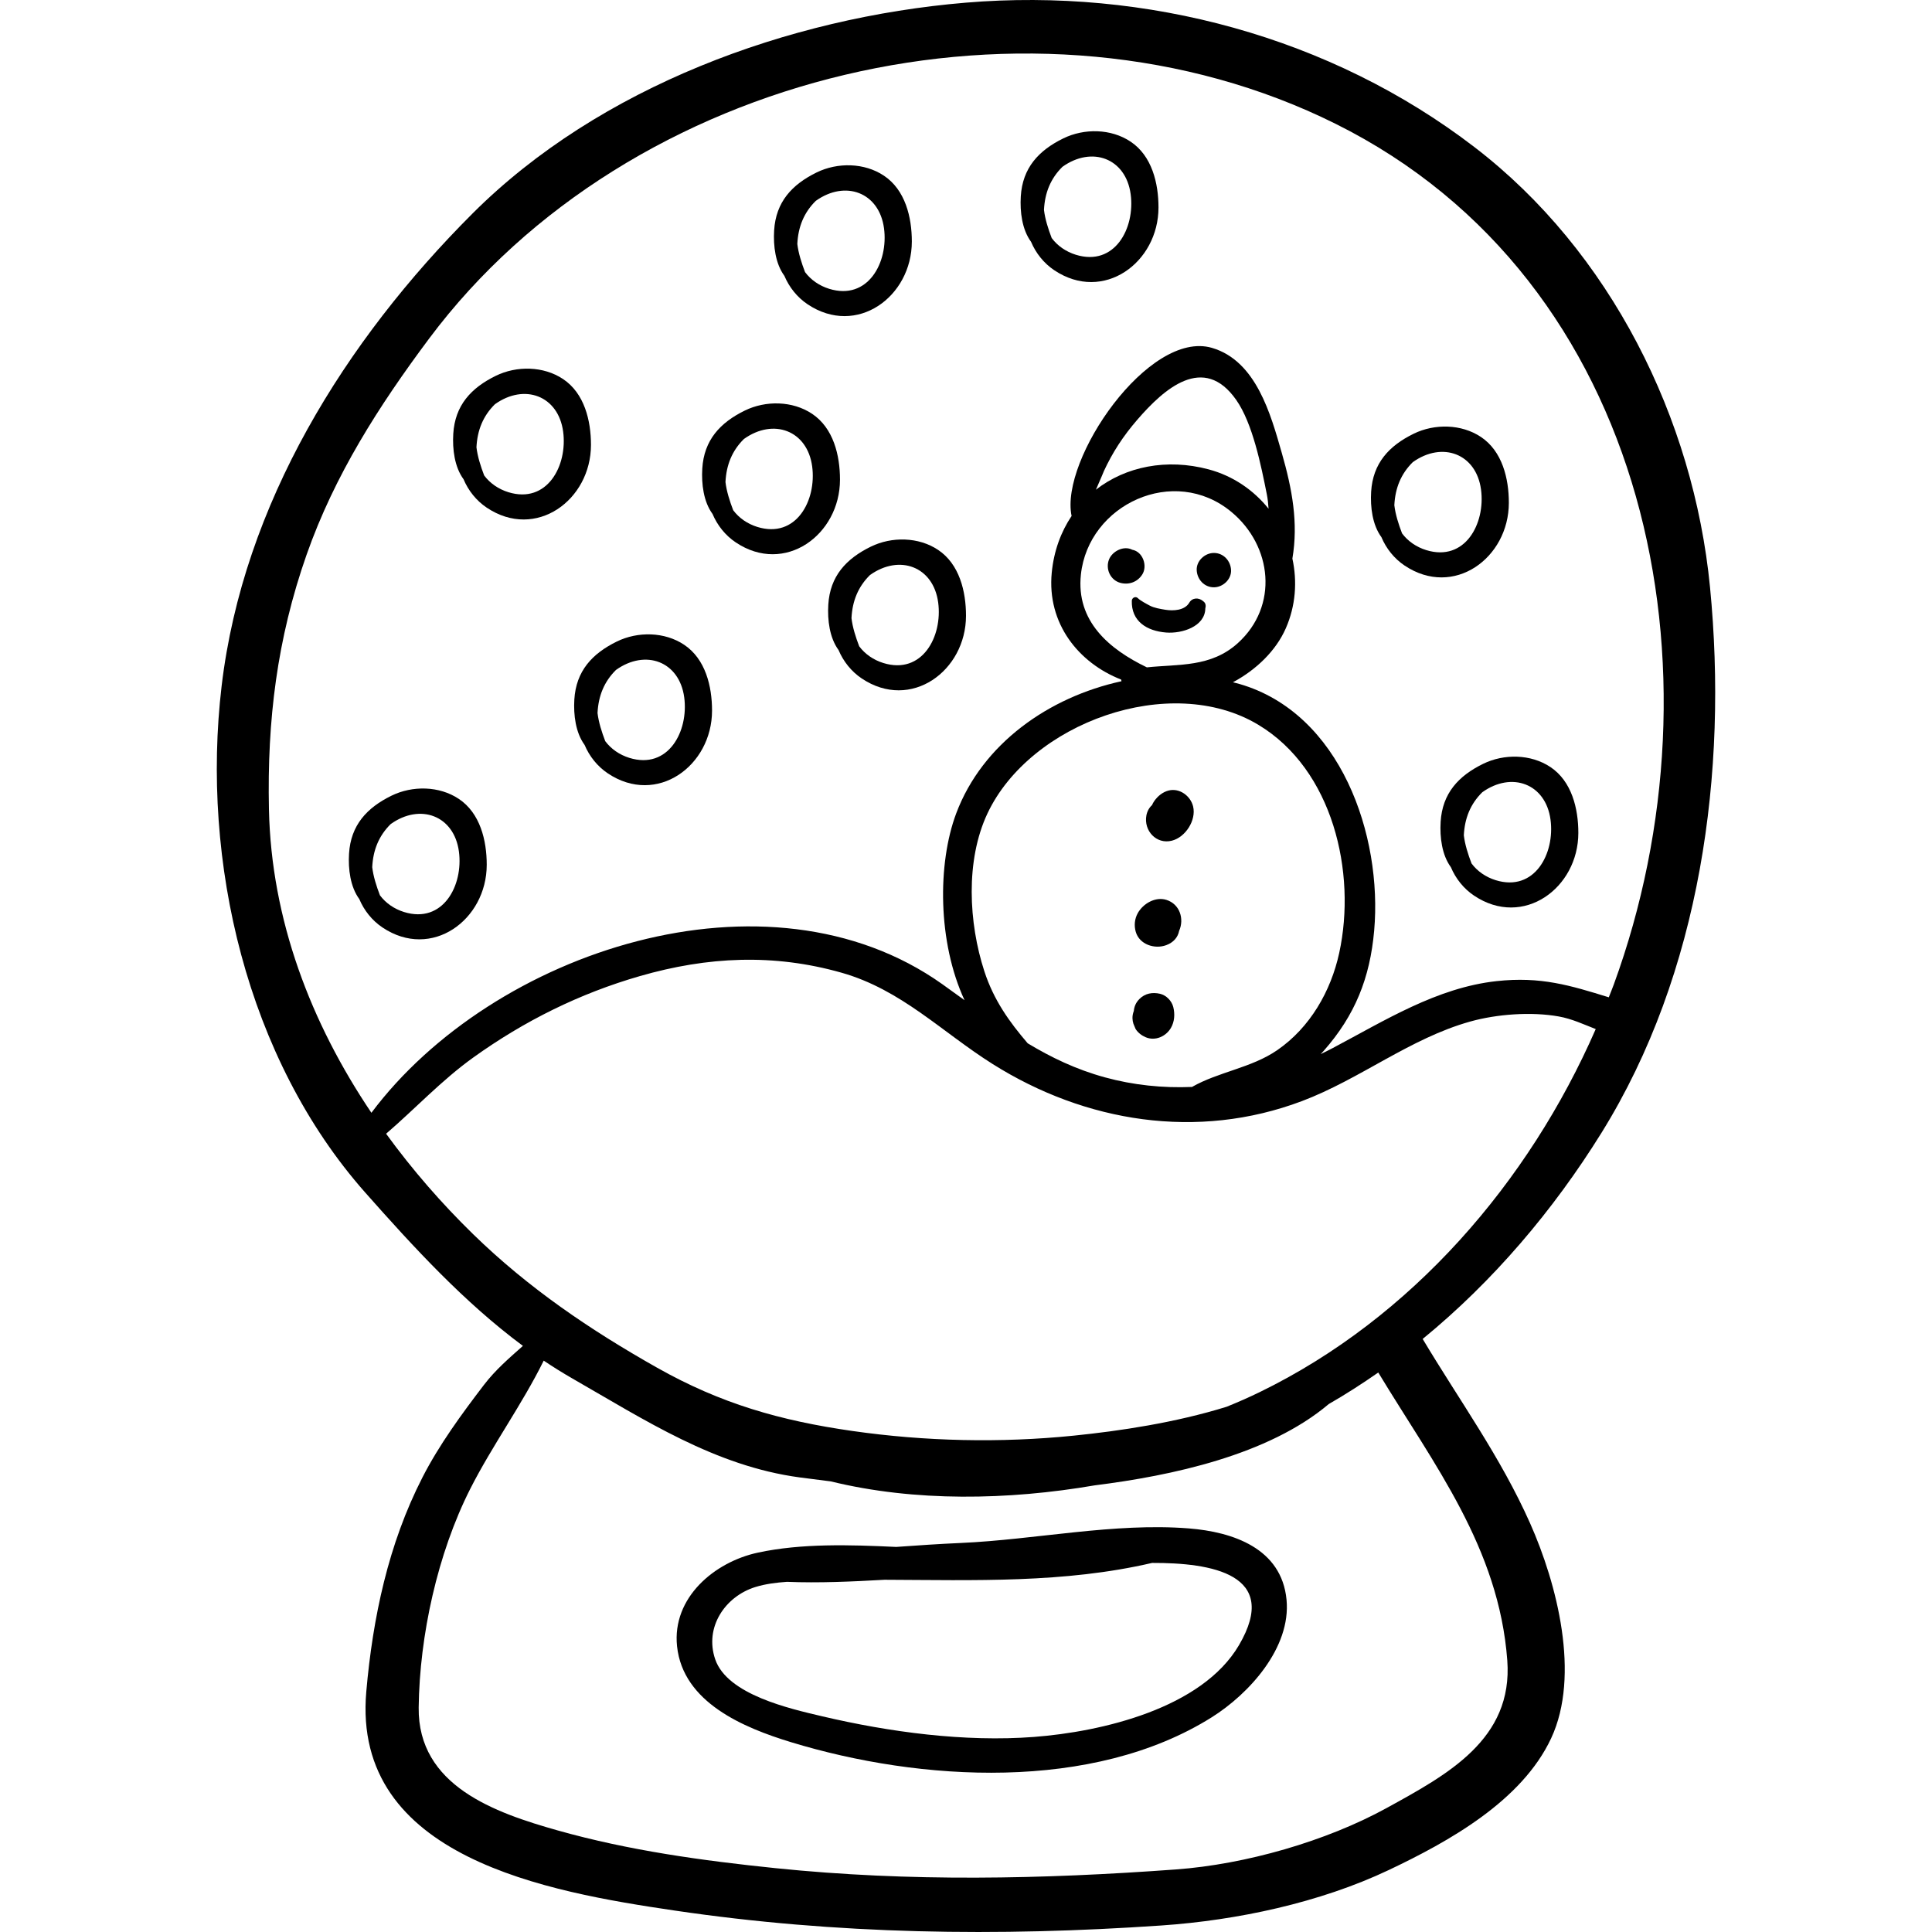 <?xml version="1.0" encoding="iso-8859-1"?>
<!-- Generator: Adobe Illustrator 19.0.0, SVG Export Plug-In . SVG Version: 6.00 Build 0)  -->
<svg version="1.1" id="Capa_1" xmlns="http://www.w3.org/2000/svg" xmlns:xlink="http://www.w3.org/1999/xlink" x="0px" y="0px"
	 viewBox="0 0 512 512" style="enable-background:new 0 0 512 512;" xml:space="preserve">
<g>
	<g>
		<path d="M424.392,300.238c26.334-42.372,33.551-95.685,28.781-144.621c-4.363-44.765-26.432-88.998-62.37-116.588
			C352.587,9.69,303.713-3.301,255.882,0.711c-46.898,3.934-97.028,22.267-130.653,55.866
			c-33.722,33.694-60.794,76.991-66.499,125.25c-5.485,46.404,6.641,98.723,38.081,134.235
			c12.782,14.438,26.17,29.041,41.767,40.612c-3.616,3.224-7.248,6.301-10.378,10.403c-5.895,7.724-11.805,15.781-16.245,24.448
			c-9.049,17.66-13.163,37.171-14.884,56.768c-3.872,44.083,48.296,53.085,81.68,58.016c43.047,6.36,85.743,6.931,129.023,3.965
			c20.067-1.375,41.973-6.024,60.276-14.702c15.9-7.54,35.252-18.293,43.017-34.903c7.818-16.723,1.533-40.996-5.567-56.965
			c-7.839-17.635-18.746-32.585-28.476-48.866C395.694,339.557,411.631,320.773,424.392,300.238z M71.272,214.477
			c-0.497-23.554,2.142-45.153,9.972-67.455c7.411-21.109,19.168-39.479,32.499-57.323c53.018-70.967,160.778-96.413,240.184-56.897
			c83.651,41.627,103.972,145.432,73.731,228.136c-0.412,1.127-0.881,2.239-1.313,3.361c-10.196-3.157-18.049-5.574-29.752-4.29
			c-15.823,1.734-29.657,10.474-43.439,17.757c-1.041,0.55-2.096,1.074-3.158,1.585c0.269-0.291,0.539-0.57,0.807-0.875
			c8.3-9.41,12.259-19.313,13.365-31.84c2.22-25.146-8.815-57.636-35.757-65.392c-0.551-0.158-1.111-0.293-1.667-0.436
			c6.205-3.33,11.407-8.363,14.013-14.308c2.628-5.996,3.052-12.434,1.739-18.471c1.606-9.469-0.043-18.378-2.832-28.079
			c-2.893-10.06-6.743-24.338-18.492-27.763c-16.738-4.879-40.328,29.585-37.189,44.553c-2.809,4.201-4.697,9.236-5.259,15.019
			c-1.309,13.478,7.132,23.944,18.398,28.338c0.012,0.149,0.042,0.293,0.081,0.438c-19.225,4.184-36.849,16.527-43.793,35.01
			c-4.999,13.305-4.928,34.155,2.203,49.519c-1.935-1.407-3.891-2.826-5.902-4.253c-46.24-32.823-119.103-8.862-151.285,34.09
			C82.393,271.099,71.889,243.758,71.272,214.477z M292.483,124.97c2.367-5.138,5.214-9.458,8.925-13.75
			c7.059-8.163,17.559-17.577,26.202-5.238c4.362,6.227,6.585,17.37,8.108,25.001c0.255,1.273,0.382,2.551,0.462,3.832
			c-3.94-4.894-9.351-8.68-15.869-10.423c-11.121-2.975-22.007-0.755-29.882,5.385C291.657,127.008,292.708,124.481,292.483,124.97z
			 M326.324,135.656c10.863,9.005,12.567,24.979,1.706,34.786c-7.135,6.443-15.613,5.526-24.099,6.414
			c-9.997-4.816-18.799-12.225-17.482-24.584C288.432,133.668,311.13,123.062,326.324,135.656z M333.461,192.07
			c19.782,11.879,26.081,39.156,21.447,60.464c-2.209,10.16-7.736,19.775-16.419,25.763c-6.852,4.724-15.576,5.74-22.595,9.754
			c-7.744,0.325-15.53-0.471-23.098-2.546c-7.674-2.103-14.238-5.282-20.443-9.016c-4.85-5.664-8.991-11.418-11.492-19.1
			c-4.168-12.803-5.032-29.34,0.806-41.777C272.963,191.547,310.166,178.081,333.461,192.07z M399.448,440.038
			c1.553,20.904-15.885,30.26-31.963,39.099c-16.073,8.835-37.457,14.936-55.797,16.279c-35.527,2.602-70.64,3.322-106.18-0.335
			c-19.369-1.993-38.853-4.684-57.628-9.975c-16.731-4.715-37.169-11.829-36.925-32.603c0.224-19.08,5.031-40.879,13.643-57.895
			c5.816-11.492,13.76-22.393,19.492-34.025c2.486,1.668,5.026,3.257,7.632,4.75c19.217,11.011,37.741,23.164,60.164,26.19
			c2.763,0.373,5.518,0.723,8.27,1.059c22.324,5.457,47.006,4.986,69.967,1.05c20.254-2.54,45.966-7.977,62.004-21.539
			c4.502-2.587,8.869-5.397,13.128-8.363C379.998,388.126,397.228,410.152,399.448,440.038z M333.896,368.895
			c-2.889,1.408-5.837,2.707-8.831,3.913c-13.604,4.223-28.327,6.418-40.559,7.658c-19.398,1.966-39.305,1.521-58.588-1.239
			c-19.175-2.744-34.911-7.246-51.802-16.782c-17.727-10.007-34.081-21.091-48.71-35.353c-8.387-8.176-16.159-17.11-23.086-26.642
			c7.683-6.597,14.692-14.164,23.108-20.2c13.529-9.702,28.161-16.968,44.182-21.586c17.909-5.161,35.418-5.995,53.411-0.886
			c15.851,4.502,26.54,15.695,40.041,24.199c24.534,15.454,54.245,20.267,81.936,9.836c15.395-5.799,28.666-16.63,44.631-21.096
			c7.052-1.972,16.156-2.644,23.457-1.344c3.478,0.619,6.589,2.091,9.798,3.343C405.144,313.339,374.09,349.306,333.896,368.895z"/>
	</g>
</g>
<g>
	<g>
		<path d="M340.946,423.946c-1.301-13.654-14.257-17.977-25.889-18.901c-19.762-1.57-40.662,2.98-60.422,3.858
			c-5.703,0.253-11.417,0.636-17.133,1.05c-12.39-0.585-25.114-0.967-36.638,1.506c-11.536,2.474-22.79,11.941-21.439,24.814
			c1.57,14.96,17.746,21.616,30.166,25.411c34.283,10.474,79.994,13.226,111.538-6.589
			C331.013,448.887,342.16,436.678,340.946,423.946z M328.342,435.984c-9.839,16.768-36.344,22.953-54.339,24.323
			c-18.351,1.398-38.287-1.278-56.128-5.473c-8.504-2.001-25.116-5.709-28.332-15.085c-2.932-8.546,2.671-16.695,10.607-19.161
			c2.697-0.839,5.557-1.188,8.397-1.387c8.478,0.345,17.272-0.059,25.85-0.547c23.873,0.095,47.669,0.943,70.92-4.464
			C320.967,414.138,339.418,417.109,328.342,435.984z"/>
	</g>
</g>
<g>
	<g>
		<path d="M316.188,213.719c-0.672-2.794-3.599-4.965-6.501-4.22c-1.576,0.405-2.848,1.462-3.774,2.756
			c-0.258,0.361-0.454,0.727-0.61,1.098c-0.741,0.674-1.289,1.614-1.5,2.756c-0.738,3.991,2.61,7.734,6.762,6.679
			C314.176,221.872,317.065,217.363,316.188,213.719z"/>
	</g>
</g>
<g>
	<g>
		<path d="M309.103,238.476c-2.91-0.912-6.152,0.975-7.564,3.485c-0.859,1.529-1.032,3.309-0.553,4.978
			c0.962,3.357,4.992,4.678,8.08,3.536c1.908-0.706,3.083-2.06,3.421-3.8C313.87,243.545,312.693,239.602,309.103,238.476z"/>
	</g>
</g>
<g>
	<g>
		<path d="M310.929,266.872c-0.409-1.632-1.854-3.13-3.51-3.51c-1.974-0.453-3.945-0.129-5.431,1.353
			c-0.985,0.982-1.401,2.038-1.512,3.191c-0.224,0.604-0.372,1.232-0.358,1.932c0.01,0.49,0.101,0.998,0.248,1.466
			c0.445,1.058,0.538,1.278,0.277,0.664c-0.272-0.639-0.168-0.393,0.31,0.737c0.641,0.995,1.601,1.725,2.68,2.18
			c2.499,1.054,5.34-0.192,6.669-2.468C311.276,270.748,311.391,268.716,310.929,266.872z"/>
	</g>
</g>
<g>
	<g>
		<path d="M300.069,145.692l-0.015-0.002c-2.234-1.172-5.22,0.364-6.12,2.496c-1.058,2.508,0.292,5.587,3.02,6.288
			c2.268,0.583,4.518-0.251,5.772-2.251C304.15,149.949,302.873,146.205,300.069,145.692z"/>
	</g>
</g>
<g>
	<g>
		<path d="M321.691,146.538c-2.381,0-4.663,2.094-4.552,4.552c0.11,2.467,2,4.552,4.552,4.552c2.381,0,4.663-2.094,4.553-4.552
			C326.133,148.624,324.244,146.538,321.691,146.538z"/>
	</g>
</g>
<g>
	<g>
		<path d="M319.027,159.467c-0.086-0.071-0.171-0.143-0.256-0.213c-1.118-0.933-2.801-0.9-3.601,0.464
			c-1.213,2.069-4.239,2.228-6.398,1.866c-1.307-0.218-2.904-0.472-4.081-1.096c-0.797-0.421-2.527-1.334-3.137-1.964
			c-0.585-0.606-1.587-0.131-1.611,0.668c-0.165,5.439,3.955,8.032,9.109,8.435c4.206,0.329,10.28-1.59,10.37-6.377
			C319.592,160.629,319.563,159.915,319.027,159.467z"/>
	</g>
</g>
<g>
	<g>
		<path d="M181.307,170.869c-5.193-3.468-12.304-3.566-17.829-0.863c-6.566,3.213-10.817,7.839-11.274,15.383
			c-0.245,4.072,0.34,8.787,2.72,12.023c1.269,3.018,3.395,5.688,6.148,7.532c13.018,8.723,27.622-1.999,27.626-16.625
			C188.7,181.871,186.963,174.645,181.307,170.869z M166.788,200.845c-2.603-0.807-4.855-2.36-6.394-4.431
			c-0.938-2.455-1.747-4.986-2.043-7.456c0.227-4.547,1.759-8.328,4.889-11.414c7.816-5.596,16.799-2.281,18.085,7.257
			C182.539,193.809,177.087,204.037,166.788,200.845z"/>
	</g>
</g>
<g>
	<g>
		<path d="M234.254,46.56c-5.193-3.468-12.304-3.567-17.829-0.863c-6.566,3.212-10.817,7.839-11.274,15.383
			c-0.246,4.071,0.339,8.787,2.719,12.022c1.27,3.019,3.396,5.689,6.149,7.533c13.018,8.723,27.622-2,27.626-16.625
			C241.647,57.562,239.91,50.336,234.254,46.56z M219.735,76.537c-2.603-0.807-4.855-2.36-6.394-4.431
			c-0.938-2.455-1.747-4.986-2.043-7.456c0.226-4.548,1.758-8.328,4.889-11.415c7.816-5.595,16.799-2.281,18.085,7.257
			C235.486,69.5,230.034,79.728,219.735,76.537z"/>
	</g>
</g>
<g>
	<g>
		<path d="M248.609,145.729c-5.193-3.467-12.304-3.566-17.828-0.863c-6.566,3.212-10.817,7.839-11.274,15.383
			c-0.246,4.071,0.339,8.786,2.719,12.022c1.269,3.018,3.395,5.688,6.148,7.532c13.018,8.723,27.622-2,27.626-16.625
			C256.002,156.731,254.265,149.504,248.609,145.729z M234.09,175.705c-2.603-0.807-4.855-2.36-6.394-4.431
			c-0.938-2.455-1.747-4.986-2.043-7.456c0.226-4.548,1.758-8.328,4.889-11.415c7.816-5.595,16.8-2.28,18.085,7.257
			C249.841,168.668,244.389,178.896,234.09,175.705z"/>
	</g>
</g>
<g>
	<g>
		<path d="M149.223,100.455c-5.194-3.468-12.304-3.567-17.829-0.863c-6.566,3.212-10.817,7.839-11.274,15.383
			c-0.246,4.071,0.339,8.787,2.72,12.023c1.269,3.018,3.394,5.688,6.148,7.532c13.018,8.723,27.622-2,27.625-16.625
			C156.615,111.457,154.878,104.231,149.223,100.455z M134.703,130.431c-2.603-0.807-4.854-2.36-6.394-4.431
			c-0.939-2.455-1.747-4.986-2.043-7.456c0.227-4.547,1.759-8.327,4.89-11.414c7.815-5.595,16.799-2.281,18.084,7.257
			C150.454,123.395,145.002,133.623,134.703,130.431z"/>
	</g>
</g>
<g>
	<g>
		<path d="M121.599,211.72c-5.194-3.468-12.304-3.566-17.829-0.863c-6.566,3.212-10.817,7.839-11.274,15.383
			c-0.246,4.071,0.339,8.786,2.72,12.023c1.269,3.018,3.395,5.688,6.149,7.532c13.016,8.722,27.621-2,27.624-16.625
			C128.991,222.722,127.254,215.496,121.599,211.72z M107.08,241.696c-2.603-0.807-4.854-2.361-6.394-4.431
			c-0.939-2.455-1.747-4.986-2.043-7.456c0.226-4.548,1.758-8.328,4.889-11.415c7.815-5.596,16.799-2.281,18.084,7.257
			C122.83,234.659,117.379,244.887,107.08,241.696z"/>
	</g>
</g>
<g>
	<g>
		<path d="M410.885,203.28c-5.193-3.468-12.304-3.566-17.829-0.863c-6.565,3.212-10.817,7.838-11.273,15.383
			c-0.246,4.071,0.339,8.787,2.719,12.023c1.269,3.018,3.395,5.688,6.148,7.532c13.018,8.723,27.622-1.999,27.626-16.625
			C418.278,214.283,416.541,207.056,410.885,203.28z M396.366,233.256c-2.603-0.807-4.855-2.361-6.394-4.431
			c-0.938-2.455-1.747-4.986-2.043-7.456c0.226-4.548,1.759-8.328,4.889-11.415c7.816-5.595,16.799-2.28,18.085,7.257
			C412.117,226.219,406.665,236.447,396.366,233.256z"/>
	</g>
</g>
<g>
	<g>
		<path d="M392.469,115.803c-5.193-3.468-12.304-3.567-17.829-0.863c-6.566,3.213-10.817,7.839-11.274,15.383
			c-0.246,4.071,0.339,8.786,2.719,12.023c1.27,3.018,3.396,5.688,6.149,7.532c13.018,8.723,27.622-2,27.626-16.625
			C399.862,126.805,398.125,119.579,392.469,115.803z M377.95,145.78c-2.603-0.807-4.855-2.361-6.394-4.431
			c-0.938-2.455-1.747-4.986-2.043-7.456c0.226-4.549,1.758-8.329,4.889-11.415c7.816-5.596,16.799-2.281,18.085,7.257
			C393.701,138.743,388.249,148.971,377.95,145.78z"/>
	</g>
</g>
<g>
	<g>
		<path d="M299.621,37.536c-5.193-3.468-12.304-3.567-17.828-0.863c-6.566,3.212-10.818,7.839-11.274,15.383
			c-0.246,4.071,0.339,8.786,2.719,12.023c1.269,3.016,3.395,5.686,6.148,7.531c13.018,8.723,27.622-2,27.626-16.625
			C307.014,48.538,305.277,41.311,299.621,37.536z M285.102,67.511c-2.603-0.807-4.855-2.361-6.394-4.431
			c-0.938-2.455-1.747-4.986-2.043-7.456c0.226-4.548,1.759-8.328,4.889-11.415c7.816-5.596,16.8-2.281,18.085,7.257
			C300.853,60.474,295.401,70.702,285.102,67.511z"/>
	</g>
</g>
<g>
	<g>
		<path d="M215.214,109.664c-5.193-3.468-12.304-3.566-17.829-0.863c-6.566,3.212-10.817,7.839-11.274,15.383
			c-0.246,4.071,0.339,8.787,2.719,12.023c1.27,3.018,3.396,5.687,6.149,7.532c13.018,8.723,27.622-2,27.626-16.625
			C222.607,120.666,220.87,113.44,215.214,109.664z M200.695,139.64c-2.603-0.807-4.855-2.361-6.394-4.431
			c-0.938-2.455-1.747-4.986-2.043-7.456c0.226-4.548,1.758-8.328,4.889-11.415c7.816-5.595,16.799-2.281,18.085,7.257
			C216.446,132.603,210.994,142.831,200.695,139.64z"/>
	</g>
</g>
<g>
</g>
<g>
</g>
<g>
</g>
<g>
</g>
<g>
</g>
<g>
</g>
<g>
</g>
<g>
</g>
<g>
</g>
<g>
</g>
<g>
</g>
<g>
</g>
<g>
</g>
<g>
</g>
<g>
</g>
</svg>
